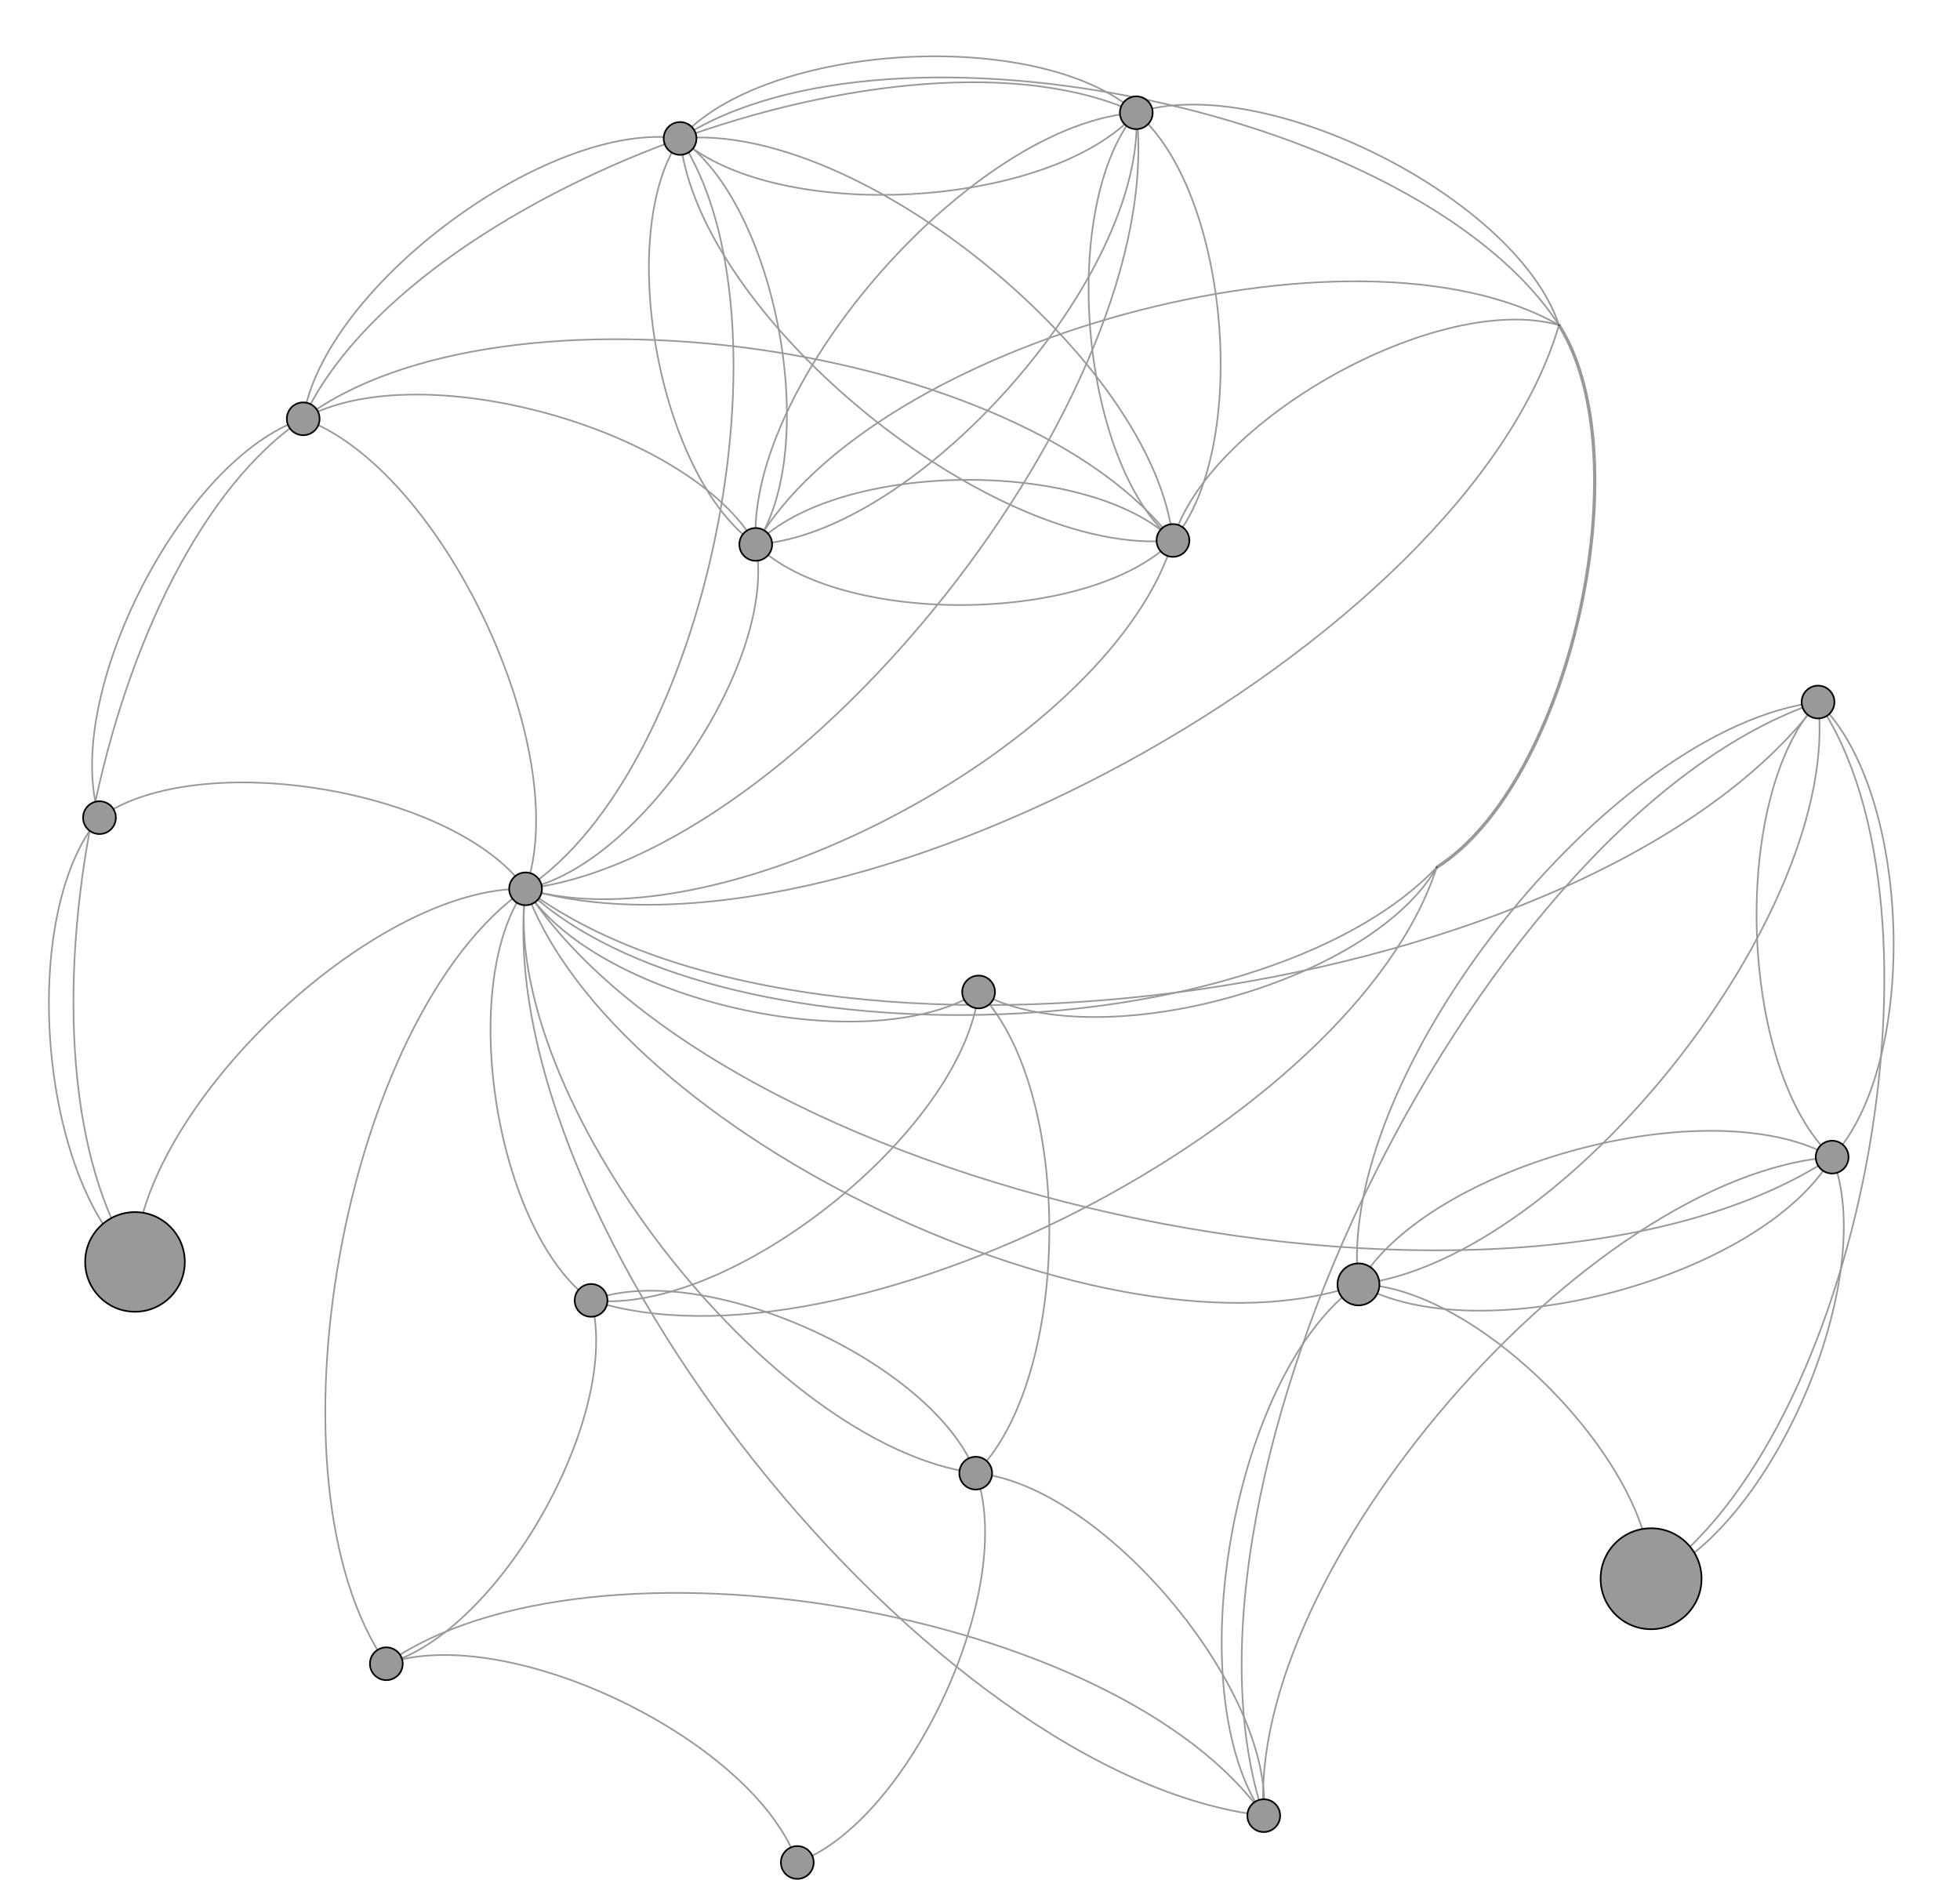 <?xml version="1.0" encoding="UTF-8"?>
<!DOCTYPE svg PUBLIC "-//W3C//DTD SVG 1.1//EN"
    "http://www.w3.org/Graphics/SVG/1.1/DTD/svg11.dtd" >
<svg contentScriptType="text/ecmascript" width="1196.035"
     xmlns:xlink="http://www.w3.org/1999/xlink" zoomAndPan="magnify"
     contentStyleType="text/css"
     viewBox="-593.64 -602.464 1196.035 1147.464"
     height="1147.464" preserveAspectRatio="xMidYMid meet"
     xmlns="http://www.w3.org/2000/svg" version="1.1">
    <g id="edges">
        <path fill="none" stroke-width="1.0"
              d="M -511.271,167.606 C -593.64,44.174 -532.045,-264.528 -408.613,-346.898"
              class="Dormida Despierta" stroke-opacity="1.0" stroke="#999999"/>
        <path fill="none" stroke-width="1.0"
              d="M -511.271,167.606 C -569.827,117.716 -582.827,-44.954 -532.938,-103.51"
              class="Dormida Remoloneando" stroke-opacity="1.0" stroke="#999999"/>
        <path fill="none" stroke-width="1.0"
              d="M -532.938,-103.51 C -556.75,-177.053 -482.155,-323.085 -408.613,-346.898"
              class="Remoloneando Despierta" stroke-opacity="1.0"
              stroke="#999999"/>
        <path fill="none" stroke-width="1.0"
              d="M -408.613,-346.898 C -338.054,-386.794 -172.37,-340.801 -132.473,-270.243"
              class="Despierta Bañándose" stroke-opacity="1.0" stroke="#999999"/>
        <path fill="none" stroke-width="1.0"
              d="M -408.613,-346.898 C -396.835,-427.108 -258.851,-529.758 -178.641,-517.98"
              class="Despierta Aliviándose" stroke-opacity="1.0"
              stroke="#999999"/>
        <path fill="none" stroke-width="1.0"
              d="M -408.613,-346.898 C -287.617,-438.198 30.828,-393.655 122.128,-272.66"
              class="Despierta Desayunando" stroke-opacity="1.0"
              stroke="#999999"/>
        <path fill="none" stroke-width="1.0"
              d="M -408.613,-346.898 C -344.291,-485.923 -39.271,-597.979 99.754,-533.657"
              class="Despierta Jugando" stroke-opacity="1.0" stroke="#999999"/>
        <path fill="none" stroke-width="1.0"
              d="M 99.754,-533.657 C 105.992,-434.529 -33.345,-276.48 -132.473,-270.243"
              class="Jugando Bañándose" stroke-opacity="1.0" stroke="#999999"/>
        <path fill="none" stroke-width="1.0"
              d="M 99.754,-533.657 C 47.211,-474.843 -119.826,-465.437 -178.641,-517.98"
              class="Jugando Aliviándose" stroke-opacity="1.0" stroke="#999999"/>
        <path fill="none" stroke-width="1.0"
              d="M 99.754,-533.657 C 156.429,-485.933 169.853,-329.334 122.128,-272.66"
              class="Jugando Desayunando" stroke-opacity="1.0" stroke="#999999"/>
        <path fill="none" stroke-width="1.0"
              d="M 99.754,-533.657 C 177.257,-559.326 332.016,-481.575 357.685,-404.072"
              class="Jugando Lista" stroke-opacity="1.0" stroke="#999999"/>
        <path fill="none" stroke-width="1.0"
              d="M -132.473,-270.243 C -191.254,-310.557 -218.955,-459.199 -178.641,-517.98"
              class="Bañándose Aliviándose" stroke-opacity="1.0"
              stroke="#999999"/>
        <path fill="none" stroke-width="1.0"
              d="M -132.473,-270.243 C -82.036,-321.646 70.725,-323.097 122.128,-272.66"
              class="Bañándose Desayunando" stroke-opacity="1.0"
              stroke="#999999"/>
        <path fill="none" stroke-width="1.0"
              d="M -132.473,-270.243 C -138.711,-369.371 0.626,-527.42 99.754,-533.657"
              class="Bañándose Jugando" stroke-opacity="1.0" stroke="#999999"/>
        <path fill="none" stroke-width="1.0"
              d="M -132.473,-270.243 C -61.207,-395.04 232.887,-475.338 357.685,-404.072"
              class="Bañándose Lista" stroke-opacity="1.0" stroke="#999999"/>
        <path fill="none" stroke-width="1.0"
              d="M -178.641,-517.98 C -119.86,-477.666 -92.159,-329.024 -132.473,-270.243"
              class="Aliviándose Bañándose" stroke-opacity="1.0"
              stroke="#999999"/>
        <path fill="none" stroke-width="1.0"
              d="M -178.641,-517.98 C -69.423,-529.07 111.039,-381.878 122.128,-272.66"
              class="Aliviándose Desayunando" stroke-opacity="1.0"
              stroke="#999999"/>
        <path fill="none" stroke-width="1.0"
              d="M -178.641,-517.98 C -126.097,-576.795 40.94,-586.201 99.754,-533.657"
              class="Aliviándose Jugando" stroke-opacity="1.0" stroke="#999999"/>
        <path fill="none" stroke-width="1.0"
              d="M -178.641,-517.98 C -48.594,-602.464 273.201,-534.119 357.685,-404.072"
              class="Aliviándose Lista" stroke-opacity="1.0" stroke="#999999"/>
        <path fill="none" stroke-width="1.0"
              d="M 122.128,-272.66 C 12.91,-261.57 -167.551,-408.762 -178.641,-517.98"
              class="Desayunando Aliviándose" stroke-opacity="1.0"
              stroke="#999999"/>
        <path fill="none" stroke-width="1.0"
              d="M 122.128,-272.66 C 71.691,-221.256 -81.069,-219.806 -132.473,-270.243"
              class="Desayunando Bañándose" stroke-opacity="1.0"
              stroke="#999999"/>
        <path fill="none" stroke-width="1.0"
              d="M 122.128,-272.66 C 65.454,-320.384 52.029,-476.983 99.754,-533.657"
              class="Desayunando Jugando" stroke-opacity="1.0" stroke="#999999"/>
        <path fill="none" stroke-width="1.0"
              d="M 122.128,-272.66 C 142.957,-346.053 284.291,-424.901 357.685,-404.072"
              class="Desayunando Lista" stroke-opacity="1.0" stroke="#999999"/>
        <path fill="none" stroke-width="2.0"
              d="M 357.685,-404.072 C 408.939,-322.973 364.171,-124.442 283.072,-73.188"
              class="Lista Aprendiendo" stroke-opacity="1.0" stroke="#999999"/>
        <path fill="none" stroke-width="1.0"
              d="M 283.072,-73.188 C 242.372,-2.067 74.641,43.564 3.52,2.864"
              class="Aprendiendo Corriendo" stroke-opacity="1.0"
              stroke="#999999"/>
        <path fill="none" stroke-width="1.0"
              d="M 283.072,-73.188 C 232.721,82.869 -76.89,241.428 -232.947,191.077"
              class="Aprendiendo Relajándose" stroke-opacity="1.0"
              stroke="#999999"/>
        <path fill="none" stroke-width="1.0"
              d="M 3.52,2.864 C 61.896,61.943 60.842,238.127 1.763,296.503"
              class="Corriendo Comprando" stroke-opacity="1.0" stroke="#999999"/>
        <path fill="none" stroke-width="1.0"
              d="M 3.52,2.864 C -6.131,87.8 -148.011,200.728 -232.947,191.077"
              class="Corriendo Relajándose" stroke-opacity="1.0"
              stroke="#999999"/>
        <path fill="none" stroke-width="1.0"
              d="M -232.947,191.077 C -164.92,165.221 -24.094,228.476 1.763,296.503"
              class="Relajándose Comprando" stroke-opacity="1.0"
              stroke="#999999"/>
        <path fill="none" stroke-width="1.0"
              d="M -232.947,191.077 C -213.59,260.413 -288.559,393.452 -357.894,412.809"
              class="Relajándose Construyendo" stroke-opacity="1.0"
              stroke="#999999"/>
        <path fill="none" stroke-width="1.0"
              d="M 1.763,296.503 C 78.716,303.149 184.178,428.546 177.533,505.5"
              class="Comprando Empijamada" stroke-opacity="1.0" stroke="#999999"/>
        <path fill="none" stroke-width="1.0"
              d="M 1.763,296.503 C 27.503,365.796 -37.825,508.344 -107.117,534.084"
              class="Comprando Cocinando" stroke-opacity="1.0" stroke="#999999"/>
        <path fill="none" stroke-width="1.0"
              d="M -357.894,412.809 C -232.271,324.262 88.986,379.876 177.533,505.5"
              class="Construyendo Empijamada" stroke-opacity="1.0"
              stroke="#999999"/>
        <path fill="none" stroke-width="1.0"
              d="M -357.894,412.809 C -283.484,386.909 -133.018,459.674 -107.117,534.084"
              class="Construyendo Cocinando" stroke-opacity="1.0"
              stroke="#999999"/>
        <path fill="none" stroke-width="1.0"
              d="M 177.533,505.5 C 109.27,301.94 312.216,-105.793 515.775,-174.055"
              class="Empijamada Cenando" stroke-opacity="1.0" stroke="#999999"/>
        <path fill="none" stroke-width="1.0"
              d="M 177.533,505.5 C 166.53,355.761 374.634,114.649 524.372,103.646"
              class="Empijamada Imaginando" stroke-opacity="1.0"
              stroke="#999999"/>
        <path fill="none" stroke-width="1.0"
              d="M 177.533,505.5 C 124.255,429.102 158.935,234.589 235.333,181.311"
              class="Empijamada Miccionando" stroke-opacity="1.0"
              stroke="#999999"/>
        <path fill="none" stroke-width="1.0"
              d="M 515.775,-174.055 C 573.035,-120.235 578.193,46.386 524.372,103.646"
              class="Cenando Imaginando" stroke-opacity="1.0" stroke="#999999"/>
        <path fill="none" stroke-width="1.0"
              d="M 515.775,-174.055 C 530.76,-46.894 362.494,166.326 235.333,181.311"
              class="Cenando Miccionando" stroke-opacity="1.0" stroke="#999999"/>
        <path fill="none" stroke-width="1.0"
              d="M 515.775,-174.055 C 602.395,-46.679 541.261,274.315 413.885,360.935"
              class="Cenando Soñando" stroke-opacity="1.0" stroke="#999999"/>
        <path fill="none" stroke-width="1.0"
              d="M 524.372,103.646 C 482.097,176.987 308.673,223.586 235.333,181.311"
              class="Imaginando Miccionando" stroke-opacity="1.0"
              stroke="#999999"/>
        <path fill="none" stroke-width="1.0"
              d="M 524.372,103.646 C 467.112,49.825 461.954,-116.796 515.775,-174.055"
              class="Imaginando Cenando" stroke-opacity="1.0" stroke="#999999"/>
        <path fill="none" stroke-width="1.0"
              d="M 524.372,103.646 C 553.732,177.201 487.44,331.574 413.885,360.935"
              class="Imaginando Soñando" stroke-opacity="1.0" stroke="#999999"/>
        <path fill="none" stroke-width="1.0"
              d="M 235.333,181.311 C 277.608,107.97 451.031,61.371 524.372,103.646"
              class="Miccionando Imaginando" stroke-opacity="1.0"
              stroke="#999999"/>
        <path fill="none" stroke-width="1.0"
              d="M 235.333,181.311 C 220.348,54.149 388.613,-159.071 515.775,-174.055"
              class="Miccionando Cenando" stroke-opacity="1.0" stroke="#999999"/>
        <path fill="none" stroke-width="1.0"
              d="M 235.333,181.311 C 306.968,181.525 414.099,289.299 413.885,360.935"
              class="Miccionando Soñando" stroke-opacity="1.0" stroke="#999999"/>
        <path fill="none" stroke-width="1.0"
              d="M -511.271,167.606 C -509.137,74.401 -366.131,-62.206 -272.926,-60.072"
              class="Dormida Triste porque te vas" stroke-opacity="1.0"
              stroke="#999999"/>
        <path fill="none" stroke-width="1.0"
              d="M -532.938,-103.51 C -472.248,-146.825 -316.241,-120.762 -272.926,-60.072"
              class="Remoloneando Triste porque te vas" stroke-opacity="1.0"
              stroke="#999999"/>
        <path fill="none" stroke-width="1.0"
              d="M -408.613,-346.898 C -324.11,-316.67 -242.698,-144.575 -272.926,-60.072"
              class="Despierta Triste porque te vas" stroke-opacity="1.0"
              stroke="#999999"/>
        <path fill="none" stroke-width="1.0"
              d="M 99.754,-533.657 C 119.935,-364.404 -103.673,-80.253 -272.926,-60.072"
              class="Jugando Triste porque te vas" stroke-opacity="1.0"
              stroke="#999999"/>
        <path fill="none" stroke-width="1.0"
              d="M -132.473,-270.243 C -118.53,-200.118 -202.801,-74.016 -272.926,-60.072"
              class="Bañándose Triste porque te vas" stroke-opacity="1.0"
              stroke="#999999"/>
        <path fill="none" stroke-width="1.0"
              d="M -178.641,-517.98 C -105.916,-407.541 -162.487,-132.797 -272.926,-60.072"
              class="Aliviándose Triste porque te vas" stroke-opacity="1.0"
              stroke="#999999"/>
        <path fill="none" stroke-width="1.0"
              d="M 122.128,-272.66 C 85.635,-151.131 -151.397,-23.579 -272.926,-60.072"
              class="Desayunando Triste porque te vas" stroke-opacity="1.0"
              stroke="#999999"/>
        <path fill="none" stroke-width="1.0"
              d="M 357.685,-404.072 C 300.362,-209.15 -78.004,-2.75 -272.926,-60.072"
              class="Lista Triste porque te vas" stroke-opacity="1.0"
              stroke="#999999"/>
        <path fill="none" stroke-width="1.0"
              d="M 283.072,-73.188 C 174.496,40.634 -159.103,48.504 -272.926,-60.072"
              class="Aprendiendo Triste porque te vas" stroke-opacity="1.0"
              stroke="#999999"/>
        <path fill="none" stroke-width="1.0"
              d="M 3.52,2.864 C -64.357,45.566 -230.224,7.804 -272.926,-60.072"
              class="Corriendo Triste porque te vas" stroke-opacity="1.0"
              stroke="#999999"/>
        <path fill="none" stroke-width="1.0"
              d="M -232.947,191.077 C -291.173,148.843 -315.16,-1.847 -272.926,-60.072"
              class="Relajándose Triste porque te vas" stroke-opacity="1.0"
              stroke="#999999"/>
        <path fill="none" stroke-width="1.0"
              d="M 1.763,296.503 C -124.49,280.126 -289.303,66.181 -272.926,-60.072"
              class="Comprando Triste porque te vas" stroke-opacity="1.0"
              stroke="#999999"/>
        <path fill="none" stroke-width="1.0"
              d="M -357.894,412.809 C -435.477,301.239 -384.496,17.51 -272.926,-60.072"
              class="Construyendo Triste porque te vas" stroke-opacity="1.0"
              stroke="#999999"/>
        <path fill="none" stroke-width="1.0"
              d="M 177.533,505.5 C -25.673,482.477 -295.948,143.134 -272.926,-60.072"
              class="Empijamada Triste porque te vas" stroke-opacity="1.0"
              stroke="#999999"/>
        <path fill="none" stroke-width="1.0"
              d="M 515.775,-174.055 C 380.831,6.481 -92.389,74.871 -272.926,-60.072"
              class="Cenando Triste porque te vas" stroke-opacity="1.0"
              stroke="#999999"/>
        <path fill="none" stroke-width="1.0"
              d="M 524.372,103.646 C 332.169,230.362 -146.21,132.131 -272.926,-60.072"
              class="Imaginando Triste porque te vas" stroke-opacity="1.0"
              stroke="#999999"/>
        <path fill="none" stroke-width="1.0"
              d="M 235.333,181.311 C 85.404,234.686 -219.551,89.856 -272.926,-60.072"
              class="Miccionando Triste porque te vas" stroke-opacity="1.0"
              stroke="#999999"/>
    </g>
    <g id="nodes">
        <circle fill-opacity="1.0" fill="#999999" r="30.4" cx="-511.271"
                class="Dormida" cy="167.606" stroke="#000000"
                stroke-opacity="1.0" stroke-width="1.0"/>
        <circle fill-opacity="1.0" fill="#999999" r="10.0" cx="-408.613"
                class="Despierta" cy="-346.898" stroke="#000000"
                stroke-opacity="1.0" stroke-width="1.0"/>
        <circle fill-opacity="1.0" fill="#999999" r="10.0" cx="-532.938"
                class="Remoloneando" cy="-103.51" stroke="#000000"
                stroke-opacity="1.0" stroke-width="1.0"/>
        <circle fill-opacity="1.0" fill="#999999" r="10.0" cx="-132.473"
                class="Bañándose" cy="-270.243" stroke="#000000"
                stroke-opacity="1.0" stroke-width="1.0"/>
        <circle fill-opacity="1.0" fill="#999999" r="10.0" cx="-178.641"
                class="Aliviándose" cy="-517.98" stroke="#000000"
                stroke-opacity="1.0" stroke-width="1.0"/>
        <circle fill-opacity="1.0" fill="#999999" r="10.0" cx="122.128"
                class="Desayunando" cy="-272.66" stroke="#000000"
                stroke-opacity="1.0" stroke-width="1.0"/>
        <circle fill-opacity="1.0" fill="#999999" r="10.0" cx="99.754"
                class="Jugando" cy="-533.658" stroke="#000000"
                stroke-opacity="1.0" stroke-width="1.0"/>
        <circle fill-opacity="1.0" fill="#999999" r="0.1" cx="357.685"
                class="Lista" cy="-404.072" stroke="#000000"
                stroke-opacity="1.0" stroke-width="1.0"/>
        <circle fill-opacity="1.0" fill="#999999" r="0.1" cx="283.072"
                class="Aprendiendo" cy="-73.188" stroke="#000000"
                stroke-opacity="1.0" stroke-width="1.0"/>
        <circle fill-opacity="1.0" fill="#999999" r="10.0" cx="3.52"
                class="Corriendo" cy="2.864" stroke="#000000"
                stroke-opacity="1.0" stroke-width="1.0"/>
        <circle fill-opacity="1.0" fill="#999999" r="10.0" cx="-232.947"
                class="Relajándose" cy="191.077" stroke="#000000"
                stroke-opacity="1.0" stroke-width="1.0"/>
        <circle fill-opacity="1.0" fill="#999999" r="10.0" cx="1.763"
                class="Comprando" cy="296.503" stroke="#000000"
                stroke-opacity="1.0" stroke-width="1.0"/>
        <circle fill-opacity="1.0" fill="#999999" r="10.0" cx="-357.894"
                class="Construyendo" cy="412.809" stroke="#000000"
                stroke-opacity="1.0" stroke-width="1.0"/>
        <circle fill-opacity="1.0" fill="#999999" r="10.0" cx="177.533"
                class="Empijamada" cy="505.5" stroke="#000000"
                stroke-opacity="1.0" stroke-width="1.0"/>
        <circle fill-opacity="1.0" fill="#999999" r="10.0" cx="-107.117"
                class="Cocinando" cy="534.084" stroke="#000000"
                stroke-opacity="1.0" stroke-width="1.0"/>
        <circle fill-opacity="1.0" fill="#999999" r="10.0" cx="515.775"
                class="Cenando" cy="-174.055" stroke="#000000"
                stroke-opacity="1.0" stroke-width="1.0"/>
        <circle fill-opacity="1.0" fill="#999999" r="10.0" cx="524.372"
                class="Imaginando" cy="103.646" stroke="#000000"
                stroke-opacity="1.0" stroke-width="1.0"/>
        <circle fill-opacity="1.0" fill="#999999" r="12.8" cx="235.333"
                class="Miccionando" cy="181.311" stroke="#000000"
                stroke-opacity="1.0" stroke-width="1.0"/>
        <circle fill-opacity="1.0" fill="#999999" r="30.8" cx="413.885"
                class="Soñando" cy="360.935" stroke="#000000"
                stroke-opacity="1.0" stroke-width="1.0"/>
        <circle fill-opacity="1.0" fill="#999999" r="10.0" cx="-272.926"
                class="Triste porque te vas" cy="-60.072" stroke="#000000"
                stroke-opacity="1.0" stroke-width="1.0"/>
    </g>
</svg>